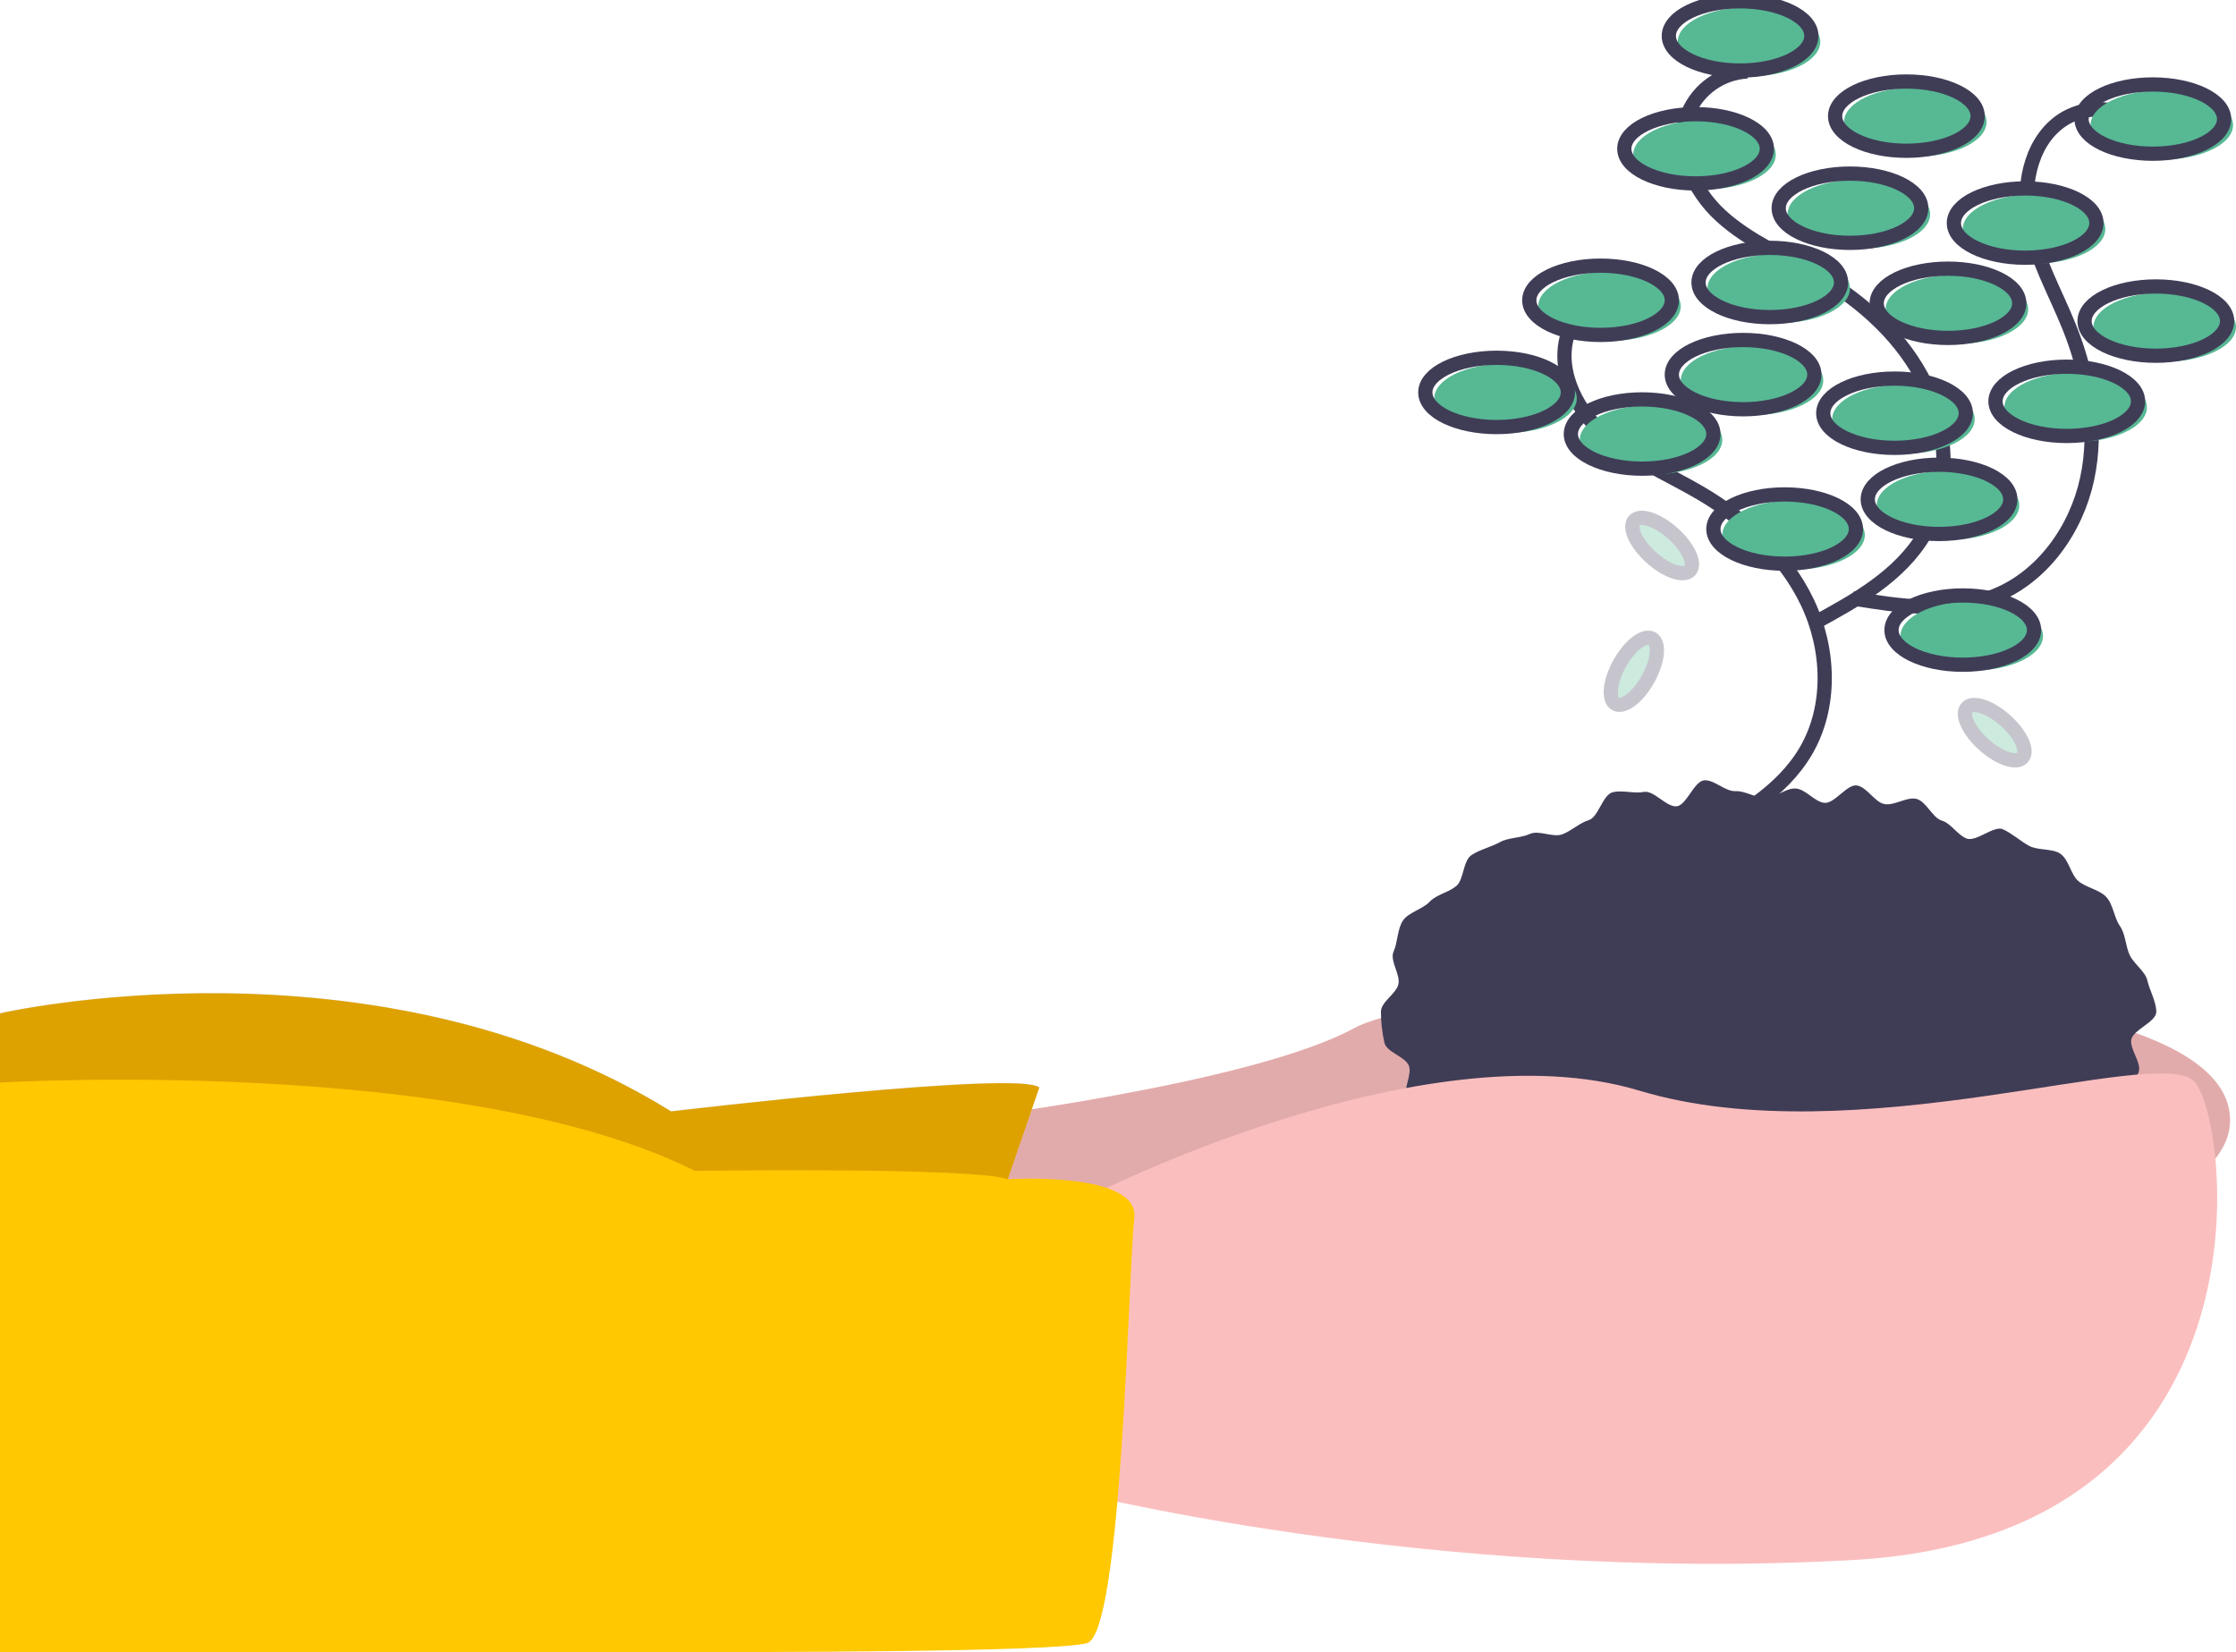<svg width="157" height="116" viewBox="0 0 157 116" fill="none" xmlns="http://www.w3.org/2000/svg">
<g clip-path="url(#clip0_333_574)">
<path d="M66.929 78.66C66.929 78.66 87.779 76.157 95.076 72.194C102.374 68.23 156.584 66.353 156.584 78.66C156.584 90.968 94.242 96.391 94.242 96.391L61.508 94.514L66.929 78.66Z" fill="#FBBEBE"/>
<path opacity="0.1" d="M66.929 78.66C66.929 78.66 87.779 76.157 95.076 72.194C102.374 68.23 156.584 66.353 156.584 78.66C156.584 90.968 94.242 96.391 94.242 96.391L61.508 94.514L66.929 78.66Z" fill="black"/>
<path d="M72.975 76.367L68.596 89.091L0 89.926V71.151C0 71.151 26.271 65.102 47.121 78.035C47.121 78.035 71.724 75.115 72.975 76.367Z" fill="#F5B400"/>
<path opacity="0.1" d="M72.975 76.343L68.596 89.068L0 89.902V71.128C0 71.128 26.271 65.079 47.121 78.012C47.121 78.012 71.724 75.091 72.975 76.343Z" fill="black"/>
<path d="M151.403 71.044C151.403 71.755 149.809 72.283 149.653 72.969C149.497 73.649 150.444 74.684 150.144 75.333C149.835 75.998 149.469 76.634 149.051 77.236C148.658 77.798 147.446 77.716 146.949 78.243C146.462 78.722 145.946 79.171 145.405 79.587C144.877 80.025 144.163 80.118 143.563 80.522C142.993 80.906 143.062 82.315 142.431 82.665C141.828 82.999 140.905 82.73 140.251 83.031C139.623 83.319 139.292 84.362 138.621 84.618C137.974 84.864 137.173 84.758 136.489 84.971C135.827 85.177 135.086 85.143 134.392 85.317C133.718 85.486 133.203 86.496 132.502 86.632C131.82 86.765 131.019 86.411 130.313 86.512C129.623 86.61 128.821 85.737 128.112 85.803C127.418 85.868 126.763 86.272 126.052 86.304C125.355 86.336 124.666 86.644 123.954 86.644C123.243 86.644 122.509 87.311 121.812 87.279C121.101 87.246 120.457 86.235 119.763 86.17C119.054 86.104 118.207 87.161 117.518 87.063C116.812 86.962 116.252 85.927 115.569 85.795C114.868 85.659 113.963 86.398 113.289 86.229C112.595 86.056 112.183 84.852 111.521 84.646C110.836 84.433 109.988 84.721 109.341 84.475C108.67 84.22 107.852 84.261 107.225 83.973C106.571 83.672 106.101 82.961 105.498 82.627C104.867 82.277 104.577 81.409 104.006 81.025C103.406 80.621 102.492 80.673 101.965 80.234C101.408 79.77 100.364 79.746 99.894 79.247C99.397 78.72 99.196 77.835 98.804 77.272C98.39 76.68 99.202 75.428 98.913 74.802C98.614 74.153 97.362 73.889 97.206 73.209C97.046 72.498 96.964 71.772 96.961 71.044C96.961 70.333 98.032 69.79 98.188 69.104C98.344 68.424 97.556 67.447 97.855 66.797C98.144 66.171 98.107 65.209 98.52 64.617C98.913 64.055 99.892 63.834 100.39 63.307C100.86 62.808 101.701 62.669 102.258 62.206C102.785 61.767 102.718 60.443 103.318 60.039C103.888 59.655 104.685 59.48 105.315 59.13C105.918 58.796 106.771 58.852 107.425 58.551C108.053 58.263 109.036 58.831 109.707 58.576C110.354 58.33 110.879 57.793 111.564 57.58C112.226 57.373 112.537 55.8 113.231 55.627C113.905 55.458 114.734 55.738 115.435 55.602C116.118 55.469 117.036 56.71 117.743 56.609C118.432 56.511 118.948 54.855 119.657 54.789C120.352 54.724 121.135 55.582 121.846 55.549C122.543 55.517 123.243 56.02 123.954 56.02C124.666 56.02 125.374 55.33 126.071 55.362C126.782 55.395 127.409 56.306 128.104 56.371C128.813 56.437 129.684 55.05 130.374 55.149C131.08 55.249 131.626 56.321 132.308 56.454C133.01 56.59 133.888 55.925 134.562 56.093C135.256 56.267 135.673 57.406 136.335 57.613C137.02 57.826 137.441 58.63 138.088 58.876C138.76 59.131 140.006 57.937 140.634 58.225C141.288 58.526 141.853 59.046 142.456 59.38C143.087 59.73 144.089 59.554 144.66 59.938C145.26 60.343 145.407 61.427 145.935 61.866C146.492 62.33 147.41 62.469 147.88 62.968C148.377 63.495 148.446 64.44 148.839 65.002C149.252 65.594 149.239 66.415 149.528 67.041C149.827 67.691 150.627 68.182 150.782 68.862C150.939 69.548 151.403 70.334 151.403 71.044Z" fill="#3F3D56"/>
<path d="M76.31 84.083C76.31 84.083 99.871 71.984 115.091 76.573C130.311 81.163 151.578 73.236 154.08 75.948C156.582 78.659 160.127 107.864 130.103 109.533C100.079 111.202 74.434 104.526 74.434 104.526L76.31 84.083Z" fill="#FBBEBE"/>
<path d="M70.762 82.797C70.762 82.797 80.064 82.208 79.647 85.546C79.23 88.884 78.813 114.75 76.311 115.376C73.809 116.002 54.001 116.002 45.87 116.002H0V76.01C0 76.01 32.526 74.073 48.789 82.208C48.789 82.208 68.341 81.926 70.762 82.797Z" fill="#FFC801"/>
<path d="M114.337 20.242C113.448 20.292 112.591 20.589 111.861 21.1C111.132 21.61 110.559 22.314 110.206 23.131C109.174 25.629 110.503 28.563 112.5 30.385C114.496 32.206 117.06 33.247 119.39 34.616C122.52 36.454 125.332 39.005 126.898 42.281C128.464 45.556 128.63 49.613 126.79 52.742C125.081 55.646 121.975 57.384 119.012 58.987" stroke="#3F3D56" stroke-miterlimit="10"/>
<path d="M122.677 5.016C121.788 5.066 120.931 5.363 120.201 5.873C119.472 6.383 118.899 7.087 118.546 7.905C117.514 10.403 118.843 13.337 120.84 15.158C122.836 16.98 125.4 18.021 127.73 19.389C130.86 21.227 133.672 23.779 135.238 27.054C136.803 30.329 136.97 34.386 135.129 37.515C133.421 40.419 130.315 42.158 127.352 43.761" stroke="#3F3D56" stroke-miterlimit="10"/>
<path d="M150.096 8.516C149.363 8.011 148.503 7.721 147.614 7.678C146.725 7.634 145.841 7.84 145.062 8.271C142.717 9.613 141.974 12.748 142.438 15.41C142.902 18.073 144.292 20.467 145.297 22.976C146.647 26.346 147.31 30.086 146.544 33.635C145.778 37.184 143.427 40.494 140.057 41.841C136.929 43.091 133.409 42.563 130.086 42.016" stroke="#3F3D56" stroke-miterlimit="10"/>
<path d="M125.934 39.996C128.697 39.996 130.938 38.907 130.938 37.565C130.938 36.221 128.697 35.133 125.934 35.133C123.17 35.133 120.93 36.221 120.93 37.565C120.93 38.907 123.17 39.996 125.934 39.996Z" fill="#57B894"/>
<path d="M125.309 39.578C128.072 39.578 130.313 38.489 130.313 37.147C130.313 35.804 128.072 34.715 125.309 34.715C122.545 34.715 120.305 35.804 120.305 37.147C120.305 38.489 122.545 39.578 125.309 39.578Z" stroke="#3F3D56" stroke-miterlimit="10"/>
<path d="M136.777 37.91C139.541 37.91 141.781 36.822 141.781 35.479C141.781 34.136 139.541 33.047 136.777 33.047C134.014 33.047 131.773 34.136 131.773 35.479C131.773 36.822 134.014 37.91 136.777 37.91Z" fill="#57B894"/>
<path d="M136.149 37.492C138.912 37.492 141.152 36.404 141.152 35.061C141.152 33.718 138.912 32.629 136.149 32.629C133.385 32.629 131.145 33.718 131.145 35.061C131.145 36.404 133.385 37.492 136.149 37.492Z" stroke="#3F3D56" stroke-miterlimit="10"/>
<path d="M138.445 47.09C141.209 47.09 143.449 46.001 143.449 44.658C143.449 43.315 141.209 42.227 138.445 42.227C135.682 42.227 133.441 43.315 133.441 44.658C133.441 46.001 135.682 47.09 138.445 47.09Z" fill="#57B894"/>
<path d="M137.816 46.672C140.58 46.672 142.82 45.583 142.82 44.24C142.82 42.897 140.58 41.809 137.816 41.809C135.053 41.809 132.812 42.897 132.812 44.24C132.812 45.583 135.053 46.672 137.816 46.672Z" stroke="#3F3D56" stroke-miterlimit="10"/>
<path d="M137.402 24.145C140.166 24.145 142.406 23.056 142.406 21.713C142.406 20.37 140.166 19.281 137.402 19.281C134.639 19.281 132.398 20.37 132.398 21.713C132.398 23.056 134.639 24.145 137.402 24.145Z" fill="#57B894"/>
<path d="M136.777 23.727C139.541 23.727 141.781 22.638 141.781 21.295C141.781 19.952 139.541 18.863 136.777 18.863C134.014 18.863 131.773 19.952 131.773 21.295C131.773 22.638 134.014 23.727 136.777 23.727Z" stroke="#3F3D56" stroke-miterlimit="10"/>
<path d="M124.891 22.684C127.654 22.684 129.895 21.595 129.895 20.252C129.895 18.909 127.654 17.82 124.891 17.82C122.127 17.82 119.887 18.909 119.887 20.252C119.887 21.595 122.127 22.684 124.891 22.684Z" fill="#57B894"/>
<path d="M124.266 22.266C127.029 22.266 129.27 21.177 129.27 19.834C129.27 18.491 127.029 17.402 124.266 17.402C121.502 17.402 119.262 18.491 119.262 19.834C119.262 21.177 121.502 22.266 124.266 22.266Z" stroke="#3F3D56" stroke-miterlimit="10"/>
<path d="M130.52 17.469C133.283 17.469 135.524 16.38 135.524 15.037C135.524 13.694 133.283 12.605 130.52 12.605C127.756 12.605 125.516 13.694 125.516 15.037C125.516 16.38 127.756 17.469 130.52 17.469Z" fill="#57B894"/>
<path d="M129.895 17.051C132.658 17.051 134.899 15.962 134.899 14.619C134.899 13.276 132.658 12.188 129.895 12.188C127.131 12.188 124.891 13.276 124.891 14.619C124.891 15.962 127.131 17.051 129.895 17.051Z" stroke="#3F3D56" stroke-miterlimit="10"/>
<path d="M142.82 18.512C145.584 18.512 147.824 17.423 147.824 16.08C147.824 14.737 145.584 13.648 142.82 13.648C140.057 13.648 137.816 14.737 137.816 16.08C137.816 17.423 140.057 18.512 142.82 18.512Z" fill="#57B894"/>
<path d="M142.195 18.094C144.959 18.094 147.199 17.005 147.199 15.662C147.199 14.319 144.959 13.23 142.195 13.23C139.432 13.23 137.191 14.319 137.191 15.662C137.191 17.005 139.432 18.094 142.195 18.094Z" stroke="#3F3D56" stroke-miterlimit="10"/>
<path d="M151.996 25.395C154.76 25.395 157 24.306 157 22.963C157 21.62 154.76 20.531 151.996 20.531C149.233 20.531 146.992 21.62 146.992 22.963C146.992 24.306 149.233 25.395 151.996 25.395Z" fill="#57B894"/>
<path d="M151.371 24.977C154.135 24.977 156.375 23.888 156.375 22.545C156.375 21.202 154.135 20.113 151.371 20.113C148.608 20.113 146.367 21.202 146.367 22.545C146.367 23.888 148.608 24.977 151.371 24.977Z" stroke="#3F3D56" stroke-miterlimit="10"/>
<path d="M119.68 13.297C122.443 13.297 124.684 12.208 124.684 10.865C124.684 9.522 122.443 8.434 119.68 8.434C116.916 8.434 114.676 9.522 114.676 10.865C114.676 12.208 116.916 13.297 119.68 13.297Z" fill="#57B894"/>
<path d="M119.055 12.879C121.818 12.879 124.059 11.79 124.059 10.447C124.059 9.104 121.818 8.016 119.055 8.016C116.291 8.016 114.051 9.104 114.051 10.447C114.051 11.79 116.291 12.879 119.055 12.879Z" stroke="#3F3D56" stroke-miterlimit="10"/>
<path d="M122.805 5.367C125.568 5.367 127.809 4.279 127.809 2.936C127.809 1.593 125.568 0.504 122.805 0.504C120.041 0.504 117.801 1.593 117.801 2.936C117.801 4.279 120.041 5.367 122.805 5.367Z" fill="#57B894"/>
<path d="M122.18 4.953C124.943 4.953 127.184 3.865 127.184 2.522C127.184 1.179 124.943 0.09 122.18 0.09C119.416 0.09 117.176 1.179 117.176 2.522C117.176 3.865 119.416 4.953 122.18 4.953Z" stroke="#3F3D56" stroke-miterlimit="10"/>
<path d="M151.789 11.211C154.553 11.211 156.793 10.122 156.793 8.779C156.793 7.436 154.553 6.348 151.789 6.348C149.026 6.348 146.785 7.436 146.785 8.779C146.785 10.122 149.026 11.211 151.789 11.211Z" fill="#57B894"/>
<path d="M151.16 10.793C153.924 10.793 156.164 9.704 156.164 8.361C156.164 7.018 153.924 5.93 151.16 5.93C148.397 5.93 146.156 7.018 146.156 8.361C146.156 9.704 148.397 10.793 151.16 10.793Z" stroke="#3F3D56" stroke-miterlimit="10"/>
<path d="M105.711 30.402C108.475 30.402 110.715 29.314 110.715 27.971C110.715 26.628 108.475 25.539 105.711 25.539C102.947 25.539 100.707 26.628 100.707 27.971C100.707 29.314 102.947 30.402 105.711 30.402Z" fill="#57B894"/>
<path d="M105.082 29.985C107.846 29.985 110.086 28.896 110.086 27.553C110.086 26.21 107.846 25.121 105.082 25.121C102.318 25.121 100.078 26.21 100.078 27.553C100.078 28.896 102.318 29.985 105.082 29.985Z" stroke="#3F3D56" stroke-miterlimit="10"/>
<path d="M123.016 29.149C125.779 29.149 128.02 28.06 128.02 26.717C128.02 25.374 125.779 24.285 123.016 24.285C120.252 24.285 118.012 25.374 118.012 26.717C118.012 28.06 120.252 29.149 123.016 29.149Z" fill="#57B894"/>
<path d="M122.391 28.735C125.154 28.735 127.395 27.646 127.395 26.303C127.395 24.96 125.154 23.871 122.391 23.871C119.627 23.871 117.387 24.96 117.387 26.303C117.387 27.646 119.627 28.735 122.391 28.735Z" stroke="#3F3D56" stroke-miterlimit="10"/>
<path d="M145.742 31.027C148.506 31.027 150.746 29.939 150.746 28.596C150.746 27.253 148.506 26.164 145.742 26.164C142.979 26.164 140.738 27.253 140.738 28.596C140.738 29.939 142.979 31.027 145.742 31.027Z" fill="#57B894"/>
<path d="M145.117 30.61C147.881 30.61 150.121 29.521 150.121 28.178C150.121 26.835 147.881 25.746 145.117 25.746C142.354 25.746 140.113 26.835 140.113 28.178C140.113 29.521 142.354 30.61 145.117 30.61Z" stroke="#3F3D56" stroke-miterlimit="10"/>
<path d="M133.649 31.863C136.412 31.863 138.652 30.775 138.652 29.432C138.652 28.089 136.412 27 133.649 27C130.885 27 128.645 28.089 128.645 29.432C128.645 30.775 130.885 31.863 133.649 31.863Z" fill="#57B894"/>
<path d="M133.024 31.445C135.787 31.445 138.027 30.357 138.027 29.014C138.027 27.671 135.787 26.582 133.024 26.582C130.26 26.582 128.02 27.671 128.02 29.014C128.02 30.357 130.26 31.445 133.024 31.445Z" stroke="#3F3D56" stroke-miterlimit="10"/>
<path d="M134.481 11C137.244 11 139.485 9.911 139.485 8.568C139.485 7.225 137.244 6.137 134.481 6.137C131.717 6.137 129.477 7.225 129.477 8.568C129.477 9.911 131.717 11 134.481 11Z" fill="#57B894"/>
<path d="M133.856 10.586C136.619 10.586 138.86 9.497 138.86 8.154C138.86 6.811 136.619 5.723 133.856 5.723C131.092 5.723 128.852 6.811 128.852 8.154C128.852 9.497 131.092 10.586 133.856 10.586Z" stroke="#3F3D56" stroke-miterlimit="10"/>
<path d="M113.008 23.934C115.772 23.934 118.012 22.845 118.012 21.502C118.012 20.159 115.772 19.07 113.008 19.07C110.244 19.07 108.004 20.159 108.004 21.502C108.004 22.845 110.244 23.934 113.008 23.934Z" fill="#57B894"/>
<path d="M112.383 23.516C115.147 23.516 117.387 22.427 117.387 21.084C117.387 19.741 115.147 18.652 112.383 18.652C109.619 18.652 107.379 19.741 107.379 21.084C107.379 22.427 109.619 23.516 112.383 23.516Z" stroke="#3F3D56" stroke-miterlimit="10"/>
<path d="M115.926 33.32C118.689 33.32 120.93 32.232 120.93 30.889C120.93 29.546 118.689 28.457 115.926 28.457C113.162 28.457 110.922 29.546 110.922 30.889C110.922 32.232 113.162 33.32 115.926 33.32Z" fill="#57B894"/>
<path d="M115.301 32.906C118.064 32.906 120.305 31.818 120.305 30.475C120.305 29.132 118.064 28.043 115.301 28.043C112.537 28.043 110.297 29.132 110.297 30.475C110.297 31.818 112.537 32.906 115.301 32.906Z" stroke="#3F3D56" stroke-miterlimit="10"/>
<g opacity="0.3">
<path d="M116.038 47.495C116.745 46.23 116.874 44.957 116.326 44.651C115.779 44.345 114.763 45.122 114.056 46.386C113.35 47.651 113.221 48.924 113.768 49.23C114.316 49.536 115.332 48.759 116.038 47.495Z" fill="#57B894"/>
<path d="M115.71 47.686C116.417 46.422 116.546 45.148 115.998 44.842C115.451 44.536 114.435 45.313 113.728 46.578C113.022 47.842 112.893 49.115 113.44 49.421C113.988 49.727 115.004 48.95 115.71 47.686Z" stroke="#3F3D56" stroke-miterlimit="10"/>
</g>
<g opacity="0.3">
<path d="M142.125 53.554C142.543 53.087 142.007 51.925 140.929 50.959C139.85 49.993 138.636 49.589 138.218 50.056C137.8 50.523 138.336 51.685 139.414 52.651C140.493 53.617 141.707 54.022 142.125 53.554Z" fill="#57B894"/>
<path d="M142.012 53.191C142.43 52.724 141.894 51.562 140.815 50.595C139.737 49.629 138.523 49.225 138.105 49.693C137.687 50.16 138.222 51.322 139.301 52.288C140.38 53.254 141.594 53.658 142.012 53.191Z" stroke="#3F3D56" stroke-miterlimit="10"/>
</g>
<g opacity="0.3">
<path d="M118.773 40.414C119.192 39.946 118.656 38.784 117.577 37.818C116.498 36.852 115.285 36.448 114.867 36.915C114.448 37.383 114.984 38.545 116.063 39.511C117.142 40.477 118.355 40.881 118.773 40.414Z" fill="#57B894"/>
<path d="M118.66 40.05C119.078 39.583 118.543 38.421 117.464 37.455C116.385 36.489 115.171 36.085 114.753 36.552C114.335 37.02 114.871 38.182 115.95 39.148C117.028 40.114 118.242 40.518 118.66 40.05Z" stroke="#3F3D56" stroke-miterlimit="10"/>
</g>
</g>
<defs>
<clipPath id="clip0_333_574">
<rect width="157" height="116" fill="white"/>
</clipPath>
</defs>
</svg>
